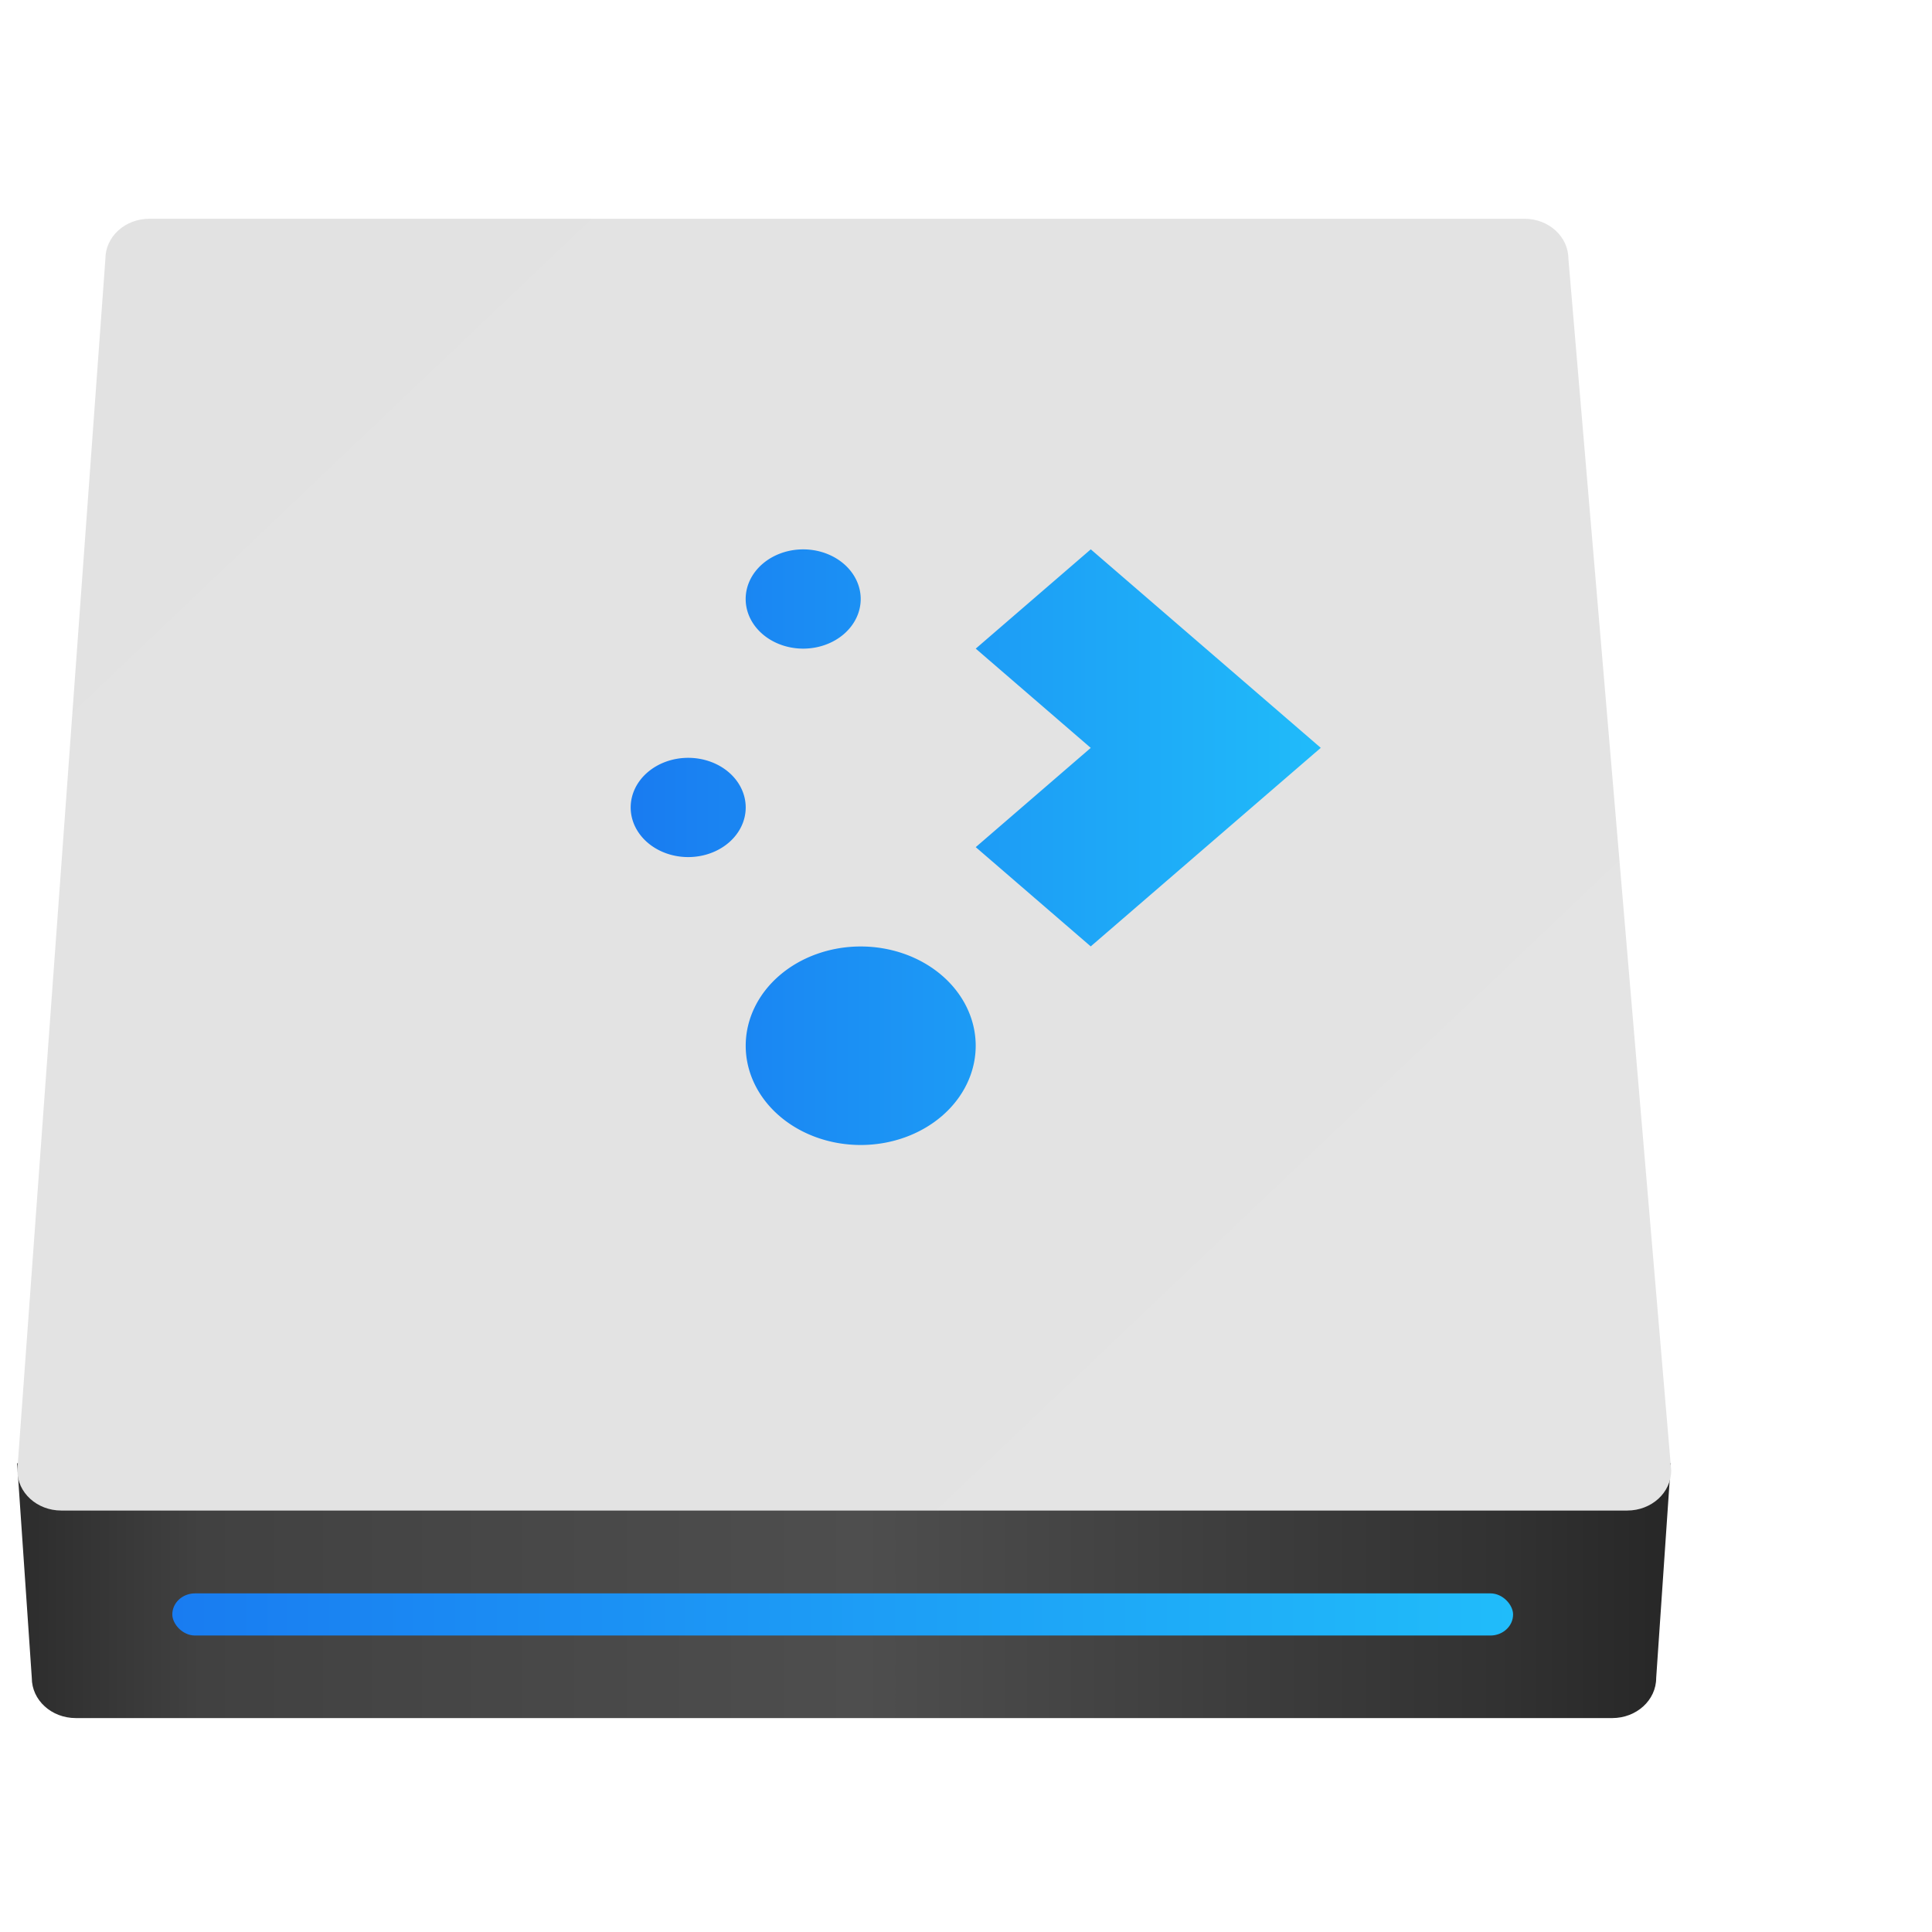 <?xml version="1.0" encoding="UTF-8" standalone="no"?>
<!-- Created with Inkscape (http://www.inkscape.org/) -->

<svg
   xmlns:dc="http://purl.org/dc/elements/1.1/"
   xmlns:cc="http://creativecommons.org/ns#"
   xmlns:rdf="http://www.w3.org/1999/02/22-rdf-syntax-ns#"
   xmlns:svg="http://www.w3.org/2000/svg"
   xmlns="http://www.w3.org/2000/svg"
   xmlns:xlink="http://www.w3.org/1999/xlink"
   xmlns:sodipodi="http://sodipodi.sourceforge.net/DTD/sodipodi-0.dtd"
   xmlns:inkscape="http://www.inkscape.org/namespaces/inkscape"
   width="48"
   height="48"
   id="svg5453"
   version="1.1"
   inkscape:version="0.91 r13725"
   sodipodi:docname="usb-creator-kde.svg">
  <defs
     id="defs5455">
    <linearGradient
       id="linearGradient5425">
      <stop
         id="stop5427"
         offset="0"
         style="stop-color:#e2e2e2;stop-opacity:1" />
      <stop
         id="stop5429"
         offset="1"
         style="stop-color:#e4e4e4;stop-opacity:1" />
    </linearGradient>
    <linearGradient
       id="linearGradient4915">
      <stop
         style="stop-color:#8645a3;stop-opacity:1"
         offset="0"
         id="stop4917" />
      <stop
         id="stop4919"
         offset="1"
         style="stop-color:#d164ff;stop-opacity:1" />
    </linearGradient>
    <linearGradient
       id="linearGradient5617">
      <stop
         id="stop5619"
         offset="0"
         style="stop-color:#9559b6;stop-opacity:1;" />
      <stop
         style="stop-color:#8e44ad;stop-opacity:1;"
         offset="1"
         id="stop5621" />
    </linearGradient>
    <linearGradient
       id="linearGradient3819">
      <stop
         id="stop3821"
         offset="0"
         style="stop-color:#eff0f1;stop-opacity:1;" />
      <stop
         id="stop3823"
         offset="1"
         style="stop-color:#bdc3c7;stop-opacity:1;" />
    </linearGradient>
    <linearGradient
       id="linearGradient5792"
       inkscape:collect="always">
      <stop
         id="stop5794"
         offset="0"
         style="stop-color:#c3c3c3;stop-opacity:1" />
      <stop
         id="stop5796"
         offset="1"
         style="stop-color:#acacac;stop-opacity:1" />
    </linearGradient>
    <linearGradient
       id="linearGradient5482">
      <stop
         style="stop-color:#c8c8c8;stop-opacity:1"
         offset="0"
         id="stop5484" />
      <stop
         style="stop-color:#b7b7b7;stop-opacity:1"
         offset="1"
         id="stop5486" />
    </linearGradient>
    <linearGradient
       id="linearGradient5434">
      <stop
         id="stop5436"
         offset="0"
         style="stop-color:#da4453;stop-opacity:1" />
      <stop
         id="stop5438"
         offset="1"
         style="stop-color:#ff7986;stop-opacity:1" />
    </linearGradient>
    <linearGradient
       inkscape:collect="always"
       id="linearGradient4849">
      <stop
         style="stop-color:#b9b9b9;stop-opacity:1"
         offset="0"
         id="stop4851" />
      <stop
         style="stop-color:#d4d4d4;stop-opacity:1"
         offset="1"
         id="stop4853" />
    </linearGradient>
    <linearGradient
       id="linearGradient4843">
      <stop
         style="stop-color:#a4a4a4;stop-opacity:1"
         offset="0"
         id="stop4845" />
      <stop
         style="stop-color:#c5c5c5;stop-opacity:1"
         offset="1"
         id="stop4847" />
    </linearGradient>
    <linearGradient
       id="linearGradient4737">
      <stop
         style="stop-color:#9e9e9e;stop-opacity:1"
         offset="0"
         id="stop4739" />
      <stop
         style="stop-color:#969696;stop-opacity:1;"
         offset="1"
         id="stop4741" />
    </linearGradient>
    <linearGradient
       id="linearGradient3923">
      <stop
         id="stop3925"
         offset="0"
         style="stop-color:#c8c8c8;stop-opacity:1;" />
      <stop
         id="stop3927"
         offset="1"
         style="stop-color:#969696;stop-opacity:1;" />
    </linearGradient>
    <linearGradient
       id="linearGradient3911">
      <stop
         id="stop3913"
         offset="0"
         style="stop-color:#828282;stop-opacity:1;" />
      <stop
         id="stop3915"
         offset="1"
         style="stop-color:#c8c8c8;stop-opacity:1;" />
    </linearGradient>
    <linearGradient
       id="linearGradient3781">
      <stop
         style="stop-color:#dcdcdc;stop-opacity:1;"
         offset="0"
         id="stop3783" />
      <stop
         style="stop-color:#f0f0f0;stop-opacity:1;"
         offset="1"
         id="stop3785" />
    </linearGradient>
    <linearGradient
       id="linearGradient3780">
      <stop
         id="stop3782"
         offset="0"
         style="stop-color:#b2b2b2;stop-opacity:1" />
      <stop
         id="stop3784"
         offset="1"
         style="stop-color:#afafaf;stop-opacity:1" />
    </linearGradient>
    <linearGradient
       gradientTransform="matrix(0.248,0,0,0.244,433.384,517.171)"
       y2="107.361"
       x2="122.719"
       y1="107.361"
       x1="10.094"
       gradientUnits="userSpaceOnUse"
       id="linearGradient4197"
       xlink:href="#linearGradient3687"
       inkscape:collect="always" />
    <linearGradient
       id="linearGradient3687">
      <stop
         style="stop-color:#2c2c2c;stop-opacity:1"
         offset="0"
         id="stop3689" />
      <stop
         id="stop3691"
         offset="0.111"
         style="stop-color:#414141;stop-opacity:1" />
      <stop
         id="stop3693"
         offset="0.29"
         style="stop-color:#474747;stop-opacity:1" />
      <stop
         id="stop3695"
         offset="0.512"
         style="stop-color:#4e4e4e;stop-opacity:1" />
      <stop
         id="stop3699"
         offset="0.752"
         style="stop-color:#3c3c3c;stop-opacity:1;" />
      <stop
         style="stop-color:#323232;stop-opacity:1"
         offset="0.897"
         id="stop3701" />
      <stop
         style="stop-color:#272727;stop-opacity:1"
         offset="1"
         id="stop3703" />
    </linearGradient>
    <linearGradient
       id="linearGradient3780-6">
      <stop
         style="stop-color:#787878;stop-opacity:1;"
         offset="0"
         id="stop3782-2" />
      <stop
         style="stop-color:#c8c8c8;stop-opacity:1;"
         offset="1"
         id="stop3784-7" />
    </linearGradient>
    <linearGradient
       inkscape:collect="always"
       xlink:href="#linearGradient3923"
       id="linearGradient5478"
       x1="57.289"
       y1="188.156"
       x2="319.022"
       y2="188.156"
       gradientUnits="userSpaceOnUse" />
    <linearGradient
       inkscape:collect="always"
       xlink:href="#linearGradient5792"
       id="linearGradient5758"
       x1="209.555"
       y1="385.206"
       x2="202.583"
       y2="0.063"
       gradientUnits="userSpaceOnUse" />
    <linearGradient
       inkscape:collect="always"
       xlink:href="#linearGradient4849"
       id="linearGradient5762"
       gradientUnits="userSpaceOnUse"
       x1="57.289"
       y1="188.156"
       x2="319.022"
       y2="188.156" />
    <linearGradient
       y2="0.063"
       x2="202.583"
       y1="385.206"
       x1="209.555"
       gradientUnits="userSpaceOnUse"
       id="linearGradient4913"
       xlink:href="#linearGradient5617"
       inkscape:collect="always" />
    <linearGradient
       id="linearGradient4219">
      <stop
         id="stop4221"
         offset="0"
         style="stop-color:#9c4fbd;stop-opacity:1" />
      <stop
         style="stop-color:#db87ff;stop-opacity:1"
         offset="1"
         id="stop4223" />
    </linearGradient>
    <linearGradient
       y2="0.063"
       x2="202.583"
       y1="385.206"
       x1="209.555"
       gradientUnits="userSpaceOnUse"
       id="linearGradient4506"
       xlink:href="#linearGradient4915"
       inkscape:collect="always" />
    <linearGradient
       id="linearGradient4494">
      <stop
         offset="0"
         style="stop-color:#a9a3d4;stop-opacity:1"
         id="stop4496" />
      <stop
         offset="1"
         style="stop-color:#89ec85;stop-opacity:1"
         id="stop4500" />
    </linearGradient>
    <linearGradient
       id="linearGradient3819-3">
      <stop
         id="stop3821-1"
         offset="0"
         style="stop-color:#fffce4;stop-opacity:1" />
      <stop
         id="stop3823-1"
         offset="1"
         style="stop-color:#fafacd;stop-opacity:1" />
    </linearGradient>
    <linearGradient
       id="linearGradient5263">
      <stop
         id="stop5265"
         style="stop-color:#a0d5ff;stop-opacity:1"
         offset="0" />
      <stop
         id="stop5267"
         style="stop-color:#a0d5ff;stop-opacity:1"
         offset="1" />
    </linearGradient>
    <clipPath
       id="clipPath4458">
      <path
         inkscape:connector-curvature="0"
         id="use4460"
         d="m 69.626,12.145 -0.052,0 c -22.727,-0.292 -46.472,4.077 -46.709,4.122 -2.424,0.451 -4.946,2.974 -5.397,5.397 -0.044,0.237 -4.414,23.983 -4.122,46.71 -0.292,22.777 4.078,46.523 4.122,46.761 0.451,2.423 2.974,4.945 5.398,5.398 0.237,0.044 23.982,4.413 46.709,4.121 22.779,0.292 46.524,-4.077 46.761,-4.121 2.423,-0.452 4.946,-2.976 5.398,-5.399 0.044,-0.236 4.413,-23.981 4.121,-46.709 0.292,-22.777 -4.077,-46.523 -4.121,-46.761 -0.453,-2.423 -2.976,-4.946 -5.398,-5.397 -0.238,-0.045 -23.984,-4.414 -46.71,-4.122 z" />
    </clipPath>
    <linearGradient
       id="linearGradient4237">
      <stop
         id="stop4239"
         style="stop-color:#ff594d;stop-opacity:1"
         offset="0" />
      <stop
         id="stop4241"
         style="stop-color:#ff7f76;stop-opacity:1"
         offset="1" />
    </linearGradient>
    <linearGradient
       id="linearGradient4210">
      <stop
         offset="0"
         style="stop-color:#ff584c;stop-opacity:1"
         id="stop4212" />
      <stop
         offset="1"
         style="stop-color:#ff8077;stop-opacity:1"
         id="stop4214" />
    </linearGradient>
    <linearGradient
       id="linearGradient4179">
      <stop
         id="stop4181"
         style="stop-color:#ffee5e;stop-opacity:1"
         offset="0" />
      <stop
         id="stop4183"
         style="stop-color:#feff8b;stop-opacity:1"
         offset="1" />
    </linearGradient>
    <linearGradient
       id="linearGradient4210-3">
      <stop
         id="stop4212-1"
         style="stop-color:#ffce69;stop-opacity:1"
         offset="0" />
      <stop
         id="stop4214-6"
         style="stop-color:#ffce54;stop-opacity:1"
         offset="1" />
    </linearGradient>
    <linearGradient
       id="linearGradient4237-0">
      <stop
         offset="0"
         style="stop-color:#ffee5e;stop-opacity:1"
         id="stop4239-8" />
      <stop
         offset="1"
         style="stop-color:#feff9f;stop-opacity:1"
         id="stop4241-9" />
    </linearGradient>
    <linearGradient
       id="linearGradient4237-2">
      <stop
         offset="0"
         style="stop-color:#ffa0a6;stop-opacity:1"
         id="stop4239-7" />
      <stop
         offset="1"
         style="stop-color:#ffa0a5;stop-opacity:1"
         id="stop4241-2" />
    </linearGradient>
    <linearGradient
       id="linearGradient8311">
      <stop
         id="stop8313"
         style="stop-color:#ce89ff;stop-opacity:1"
         offset="0" />
      <stop
         id="stop8315"
         style="stop-color:#e898ff;stop-opacity:1"
         offset="1" />
    </linearGradient>
    <linearGradient
       id="linearGradient4237-8">
      <stop
         offset="0"
         style="stop-color:#cf8aff;stop-opacity:1"
         id="stop4239-2" />
      <stop
         offset="1"
         style="stop-color:#eaa0ff;stop-opacity:1"
         id="stop4241-3" />
    </linearGradient>
    <linearGradient
       id="linearGradient8311-3">
      <stop
         id="stop8313-0"
         style="stop-color:#ffcc6b;stop-opacity:1"
         offset="0" />
      <stop
         id="stop8315-1"
         style="stop-color:#ffcf98;stop-opacity:1"
         offset="1" />
    </linearGradient>
    <linearGradient
       id="linearGradient4237-3">
      <stop
         offset="0"
         style="stop-color:#ffcc6e;stop-opacity:1"
         id="stop4239-0" />
      <stop
         offset="1"
         style="stop-color:#ffe4a0;stop-opacity:1"
         id="stop4241-7" />
    </linearGradient>
    <linearGradient
       id="linearGradient8311-31">
      <stop
         id="stop8313-2"
         style="stop-color:#f089ff;stop-opacity:1"
         offset="0" />
      <stop
         id="stop8315-6"
         style="stop-color:#ffadea;stop-opacity:1"
         offset="1" />
    </linearGradient>
    <linearGradient
       id="linearGradient4237-6">
      <stop
         offset="0"
         style="stop-color:#f18bfe;stop-opacity:1"
         id="stop4239-22" />
      <stop
         offset="1"
         style="stop-color:#fcc3ff;stop-opacity:1"
         id="stop4241-0" />
    </linearGradient>
    <linearGradient
       id="linearGradient8467">
      <stop
         offset="0"
         style="stop-color:#b9b9b9;stop-opacity:1"
         id="stop8469" />
      <stop
         offset="1"
         style="stop-color:#d1d1d1;stop-opacity:1"
         id="stop8471" />
    </linearGradient>
    <linearGradient
       id="linearGradient8311-5">
      <stop
         id="stop8313-7"
         style="stop-color:#b9b9b9;stop-opacity:1"
         offset="0" />
      <stop
         id="stop8315-3"
         style="stop-color:#d2d2d2;stop-opacity:1"
         offset="1" />
    </linearGradient>
    <linearGradient
       id="linearGradient4237-4">
      <stop
         offset="0"
         style="stop-color:#bababa;stop-opacity:1"
         id="stop4239-9" />
      <stop
         offset="1"
         style="stop-color:#c8c8c8;stop-opacity:1"
         id="stop4241-37" />
    </linearGradient>
    <linearGradient
       id="linearGradient8467-7">
      <stop
         offset="0"
         style="stop-color:#3ec896;stop-opacity:1"
         id="stop8469-4" />
      <stop
         offset="1"
         style="stop-color:#66d9af;stop-opacity:1"
         id="stop8471-7" />
    </linearGradient>
    <linearGradient
       id="linearGradient8311-1">
      <stop
         id="stop8313-9"
         style="stop-color:#494949;stop-opacity:1"
         offset="0" />
      <stop
         id="stop8315-5"
         style="stop-color:#616774;stop-opacity:1"
         offset="1" />
    </linearGradient>
    <linearGradient
       gradientUnits="userSpaceOnUse"
       gradientTransform="scale(1.129,0.886)"
       x1="209.957"
       y1="0"
       x2="209.957"
       y2="116.694"
       id="linearGradient-1">
      <stop
         stop-color="#A7A7A7"
         offset="0%"
         id="stop4884" />
      <stop
         stop-color="#8D8D8D"
         offset="100%"
         id="stop4886" />
    </linearGradient>
    <linearGradient
       gradientUnits="userSpaceOnUse"
       gradientTransform="scale(1.228,0.814)"
       x1="193"
       y1="411.584"
       x2="193"
       y2="105.4"
       id="linearGradient-2">
      <stop
         stop-color="#707070"
         offset="0%"
         id="stop4889" />
      <stop
         stop-color="#ABABAB"
         offset="100%"
         id="stop4891" />
    </linearGradient>
    <linearGradient
       gradientUnits="userSpaceOnUse"
       gradientTransform="scale(1.228,0.814)"
       x1="193"
       y1="70.609"
       x2="193"
       y2="457.423"
       id="linearGradient-3">
      <stop
         stop-color="#000000"
         stop-opacity="0"
         offset="0%"
         id="stop4894" />
      <stop
         stop-color="#000000"
         stop-opacity="0.19"
         offset="100%"
         id="stop4896" />
    </linearGradient>
    <linearGradient
       id="linearGradient4232">
      <stop
         id="stop4234"
         offset="0"
         style="stop-color:#333333;stop-opacity:1" />
      <stop
         id="stop4236"
         offset="1"
         style="stop-color:#4a4a4a;stop-opacity:1" />
    </linearGradient>
    <linearGradient
       id="linearGradient4172">
      <stop
         style="stop-color:#3dc796;stop-opacity:1"
         offset="0"
         id="stop4174" />
      <stop
         style="stop-color:#57d68d;stop-opacity:1"
         offset="1"
         id="stop4176" />
    </linearGradient>
    <linearGradient
       id="linearGradient4233">
      <stop
         id="stop4235"
         offset="0"
         style="stop-color:#212121;stop-opacity:1" />
      <stop
         id="stop4237"
         offset="1"
         style="stop-color:#1d2022;stop-opacity:0" />
    </linearGradient>
    <linearGradient
       id="linearGradient8467-6">
      <stop
         offset="0"
         style="stop-color:#56d8d1;stop-opacity:1"
         id="stop8469-5" />
      <stop
         offset="1"
         style="stop-color:#9df7ee;stop-opacity:1"
         id="stop8471-8" />
    </linearGradient>
    <linearGradient
       id="linearGradient8311-10">
      <stop
         id="stop8313-3"
         style="stop-color:#55d8d1;stop-opacity:1"
         offset="0" />
      <stop
         id="stop8315-8"
         style="stop-color:#66efe7;stop-opacity:1"
         offset="1" />
    </linearGradient>
    <linearGradient
       id="linearGradient8467-8">
      <stop
         offset="0"
         style="stop-color:#dea679;stop-opacity:1"
         id="stop8469-9" />
      <stop
         offset="1"
         style="stop-color:#f7d19d;stop-opacity:1"
         id="stop8471-2" />
    </linearGradient>
    <linearGradient
       id="linearGradient8311-0">
      <stop
         id="stop8313-90"
         style="stop-color:#dda579;stop-opacity:1"
         offset="0" />
      <stop
         id="stop8315-88"
         style="stop-color:#f3bc87;stop-opacity:1"
         offset="1" />
    </linearGradient>
    <linearGradient
       id="linearGradient8467-2">
      <stop
         offset="0"
         style="stop-color:#5fa4d5;stop-opacity:1"
         id="stop8469-6" />
      <stop
         offset="1"
         style="stop-color:#9dc9f7;stop-opacity:1"
         id="stop8471-5" />
    </linearGradient>
    <linearGradient
       id="linearGradient8311-06">
      <stop
         id="stop8313-6"
         style="stop-color:#a9a3d4;stop-opacity:1"
         offset="0" />
      <stop
         offset="0.47"
         style="stop-color:#87baff;stop-opacity:1"
         id="stop4462" />
      <stop
         id="stop8315-2"
         style="stop-color:#89ec85;stop-opacity:1"
         offset="1" />
    </linearGradient>
    <clipPath
       id="clipPath4458-8">
      <path
         d="m 69.626,12.145 -0.052,0 c -22.727,-0.292 -46.472,4.077 -46.709,4.122 -2.424,0.451 -4.946,2.974 -5.397,5.397 -0.044,0.237 -4.414,23.983 -4.122,46.71 -0.292,22.777 4.078,46.523 4.122,46.761 0.451,2.423 2.974,4.945 5.398,5.398 0.237,0.044 23.982,4.413 46.709,4.121 22.779,0.292 46.524,-4.077 46.761,-4.121 2.423,-0.452 4.946,-2.976 5.398,-5.399 0.044,-0.236 4.413,-23.981 4.121,-46.709 0.292,-22.777 -4.077,-46.523 -4.121,-46.761 -0.453,-2.423 -2.976,-4.946 -5.398,-5.397 -0.238,-0.045 -23.984,-4.414 -46.71,-4.122 z"
         id="use4460-9"
         inkscape:connector-curvature="0" />
    </clipPath>
    <linearGradient
       id="linearGradient4232-9">
      <stop
         style="stop-color:#333333;stop-opacity:1"
         offset="0"
         id="stop4234-5" />
      <stop
         style="stop-color:#353535;stop-opacity:1"
         offset="1"
         id="stop4236-1" />
    </linearGradient>
    <linearGradient
       id="linearGradient8311-06-5">
      <stop
         offset="0"
         style="stop-color:#5fa3d4;stop-opacity:1"
         id="stop8313-6-2" />
      <stop
         offset="1"
         style="stop-color:#6bb9ff;stop-opacity:1"
         id="stop8315-2-7" />
    </linearGradient>
    <linearGradient
       inkscape:collect="always"
       xlink:href="#linearGradient3923"
       id="linearGradient5137"
       gradientUnits="userSpaceOnUse"
       x1="57.289"
       y1="188.156"
       x2="319.022"
       y2="188.156" />
    <linearGradient
       inkscape:collect="always"
       xlink:href="#linearGradient3923"
       id="linearGradient5139"
       gradientUnits="userSpaceOnUse"
       x1="57.289"
       y1="188.156"
       x2="319.022"
       y2="188.156" />
    <linearGradient
       inkscape:collect="always"
       xlink:href="#linearGradient3923"
       id="linearGradient5141"
       gradientUnits="userSpaceOnUse"
       x1="57.289"
       y1="188.156"
       x2="319.022"
       y2="188.156" />
    <linearGradient
       inkscape:collect="always"
       xlink:href="#linearGradient3923"
       id="linearGradient5143"
       gradientUnits="userSpaceOnUse"
       x1="57.289"
       y1="188.156"
       x2="319.022"
       y2="188.156" />
    <linearGradient
       inkscape:collect="always"
       xlink:href="#linearGradient3923"
       id="linearGradient5145"
       gradientUnits="userSpaceOnUse"
       x1="57.289"
       y1="188.156"
       x2="319.022"
       y2="188.156" />
    <linearGradient
       inkscape:collect="always"
       xlink:href="#linearGradient3923"
       id="linearGradient5147"
       gradientUnits="userSpaceOnUse"
       x1="57.289"
       y1="188.156"
       x2="319.022"
       y2="188.156" />
    <linearGradient
       inkscape:collect="always"
       xlink:href="#linearGradient3923"
       id="linearGradient5149"
       gradientUnits="userSpaceOnUse"
       x1="57.289"
       y1="188.156"
       x2="319.022"
       y2="188.156" />
    <linearGradient
       inkscape:collect="always"
       xlink:href="#linearGradient3923"
       id="linearGradient5151"
       gradientUnits="userSpaceOnUse"
       x1="57.289"
       y1="188.156"
       x2="319.022"
       y2="188.156" />
    <linearGradient
       inkscape:collect="always"
       xlink:href="#linearGradient3923"
       id="linearGradient5153"
       gradientUnits="userSpaceOnUse"
       x1="57.289"
       y1="188.156"
       x2="319.022"
       y2="188.156" />
    <linearGradient
       inkscape:collect="always"
       xlink:href="#linearGradient3923"
       id="linearGradient5155"
       gradientUnits="userSpaceOnUse"
       x1="57.289"
       y1="188.156"
       x2="319.022"
       y2="188.156" />
    <linearGradient
       inkscape:collect="always"
       xlink:href="#linearGradient3923"
       id="linearGradient5157"
       gradientUnits="userSpaceOnUse"
       x1="57.289"
       y1="188.156"
       x2="319.022"
       y2="188.156" />
    <linearGradient
       inkscape:collect="always"
       xlink:href="#linearGradient3923"
       id="linearGradient5159"
       gradientUnits="userSpaceOnUse"
       x1="57.289"
       y1="188.156"
       x2="319.022"
       y2="188.156" />
    <linearGradient
       inkscape:collect="always"
       xlink:href="#linearGradient3923"
       id="linearGradient5161"
       gradientUnits="userSpaceOnUse"
       x1="57.289"
       y1="188.156"
       x2="319.022"
       y2="188.156" />
    <linearGradient
       inkscape:collect="always"
       xlink:href="#linearGradient3923"
       id="linearGradient5163"
       gradientUnits="userSpaceOnUse"
       x1="57.289"
       y1="188.156"
       x2="319.022"
       y2="188.156" />
    <linearGradient
       inkscape:collect="always"
       xlink:href="#linearGradient3923"
       id="linearGradient5165"
       gradientUnits="userSpaceOnUse"
       x1="57.289"
       y1="188.156"
       x2="319.022"
       y2="188.156" />
    <linearGradient
       inkscape:collect="always"
       xlink:href="#linearGradient4849"
       id="linearGradient5167"
       gradientUnits="userSpaceOnUse"
       x1="57.289"
       y1="188.156"
       x2="319.022"
       y2="188.156" />
    <linearGradient
       inkscape:collect="always"
       xlink:href="#linearGradient4849"
       id="linearGradient5169"
       gradientUnits="userSpaceOnUse"
       x1="57.289"
       y1="188.156"
       x2="319.022"
       y2="188.156" />
    <linearGradient
       inkscape:collect="always"
       xlink:href="#linearGradient4849"
       id="linearGradient5171"
       gradientUnits="userSpaceOnUse"
       x1="57.289"
       y1="188.156"
       x2="319.022"
       y2="188.156" />
    <linearGradient
       inkscape:collect="always"
       xlink:href="#linearGradient4849"
       id="linearGradient5173"
       gradientUnits="userSpaceOnUse"
       x1="57.289"
       y1="188.156"
       x2="319.022"
       y2="188.156" />
    <linearGradient
       inkscape:collect="always"
       xlink:href="#linearGradient4849"
       id="linearGradient5175"
       gradientUnits="userSpaceOnUse"
       x1="57.289"
       y1="188.156"
       x2="319.022"
       y2="188.156" />
    <linearGradient
       inkscape:collect="always"
       xlink:href="#linearGradient4849"
       id="linearGradient5177"
       gradientUnits="userSpaceOnUse"
       x1="57.289"
       y1="188.156"
       x2="319.022"
       y2="188.156" />
    <linearGradient
       inkscape:collect="always"
       xlink:href="#linearGradient4849"
       id="linearGradient5179"
       gradientUnits="userSpaceOnUse"
       x1="57.289"
       y1="188.156"
       x2="319.022"
       y2="188.156" />
    <linearGradient
       inkscape:collect="always"
       xlink:href="#linearGradient4849"
       id="linearGradient5181"
       gradientUnits="userSpaceOnUse"
       x1="57.289"
       y1="188.156"
       x2="319.022"
       y2="188.156" />
    <linearGradient
       inkscape:collect="always"
       xlink:href="#linearGradient4849"
       id="linearGradient5183"
       gradientUnits="userSpaceOnUse"
       x1="57.289"
       y1="188.156"
       x2="319.022"
       y2="188.156" />
    <linearGradient
       inkscape:collect="always"
       xlink:href="#linearGradient4849"
       id="linearGradient5185"
       gradientUnits="userSpaceOnUse"
       x1="57.289"
       y1="188.156"
       x2="319.022"
       y2="188.156" />
    <linearGradient
       inkscape:collect="always"
       xlink:href="#linearGradient4849"
       id="linearGradient5187"
       gradientUnits="userSpaceOnUse"
       x1="57.289"
       y1="188.156"
       x2="319.022"
       y2="188.156" />
    <linearGradient
       inkscape:collect="always"
       xlink:href="#linearGradient4849"
       id="linearGradient5189"
       gradientUnits="userSpaceOnUse"
       x1="57.289"
       y1="188.156"
       x2="319.022"
       y2="188.156" />
    <linearGradient
       inkscape:collect="always"
       xlink:href="#linearGradient4849"
       id="linearGradient5191"
       gradientUnits="userSpaceOnUse"
       x1="57.289"
       y1="188.156"
       x2="319.022"
       y2="188.156" />
    <linearGradient
       inkscape:collect="always"
       xlink:href="#linearGradient4849"
       id="linearGradient5193"
       gradientUnits="userSpaceOnUse"
       x1="57.289"
       y1="188.156"
       x2="319.022"
       y2="188.156" />
    <linearGradient
       inkscape:collect="always"
       xlink:href="#linearGradient4915"
       id="linearGradient5209"
       gradientUnits="userSpaceOnUse"
       x1="209.555"
       y1="385.206"
       x2="202.583"
       y2="0.063" />
    <linearGradient
       inkscape:collect="always"
       xlink:href="#linearGradient4915"
       id="linearGradient5211"
       gradientUnits="userSpaceOnUse"
       x1="209.555"
       y1="385.206"
       x2="202.583"
       y2="0.063" />
    <linearGradient
       inkscape:collect="always"
       xlink:href="#linearGradient5617"
       id="linearGradient5213"
       gradientUnits="userSpaceOnUse"
       x1="209.555"
       y1="385.206"
       x2="202.583"
       y2="0.063" />
    <linearGradient
       inkscape:collect="always"
       xlink:href="#linearGradient5425"
       id="linearGradient5415"
       x1="433.427"
       y1="516.095"
       x2="462.959"
       y2="544.888"
       gradientUnits="userSpaceOnUse" />
    <linearGradient
       inkscape:collect="always"
       xlink:href="#linearGradient4143"
       id="linearGradient5423"
       x1="438.516"
       y1="543.831"
       x2="461.198"
       y2="543.831"
       gradientUnits="userSpaceOnUse" />
    <linearGradient
       id="linearGradient4143"
       inkscape:collect="always">
      <stop
         id="stop4145"
         offset="0"
         style="stop-color:#197cf1;stop-opacity:1" />
      <stop
         id="stop4147"
         offset="1"
         style="stop-color:#20bcfa;stop-opacity:1" />
    </linearGradient>
    <linearGradient
       inkscape:collect="always"
       xlink:href="#linearGradient4143"
       id="linearGradient5551"
       x1="358.205"
       y1="525.185"
       x2="374.236"
       y2="525.185"
       gradientUnits="userSpaceOnUse"
       gradientTransform="matrix(1.07,0,0,0.923,-25.6,40.297)" />
  </defs>
  <sodipodi:namedview
     id="base"
     pagecolor="#ffffff"
     bordercolor="#666666"
     borderopacity="1.0"
     inkscape:pageopacity="0"
     inkscape:pageshadow="2"
     inkscape:zoom="7.178123"
     inkscape:cx="45.011741"
     inkscape:cy="23.672754"
     inkscape:document-units="px"
     inkscape:current-layer="layer1-7"
     showgrid="true"
     fit-margin-top="0"
     fit-margin-left="0"
     fit-margin-right="0"
     fit-margin-bottom="0"
     inkscape:window-width="1366"
     inkscape:window-height="702"
     inkscape:window-x="0"
     inkscape:window-y="0"
     inkscape:window-maximized="1"
     inkscape:showpageshadow="false"
     borderlayer="true"
     showguides="true">
    <inkscape:grid
       type="xygrid"
       id="grid4063" />
    <sodipodi:guide
       position="1.1650391e-05,48"
       orientation="4,0"
       id="guide4146" />
    <sodipodi:guide
       position="1.1650391e-05,44"
       orientation="0,48"
       id="guide4148" />
    <sodipodi:guide
       position="48,44"
       orientation="-4,0"
       id="guide4150" />
    <sodipodi:guide
       position="-305,145"
       orientation="0,-48"
       id="guide4152" />
    <sodipodi:guide
       position="1.1650391e-05,4"
       orientation="4,0"
       id="guide4154" />
    <sodipodi:guide
       position="1.1650391e-05,2.6367188e-05"
       orientation="0,48"
       id="guide4156" />
    <sodipodi:guide
       position="48,2.6367188e-05"
       orientation="-4,0"
       id="guide4158" />
    <sodipodi:guide
       position="48,4"
       orientation="0,-48"
       id="guide4160" />
    <sodipodi:guide
       position="48,48"
       orientation="0,-4"
       id="guide4162" />
    <sodipodi:guide
       position="44,48"
       orientation="48,0"
       id="guide4164" />
    <sodipodi:guide
       position="44,2.6367188e-05"
       orientation="0,4"
       id="guide4166" />
    <sodipodi:guide
       position="48,2.6367188e-05"
       orientation="-48,0"
       id="guide4168" />
    <sodipodi:guide
       position="4,48"
       orientation="0,-4"
       id="guide4170" />
    <sodipodi:guide
       position="4.2167969e-05,48"
       orientation="48,0"
       id="guide4172" />
    <sodipodi:guide
       position="4.2167969e-05,2.6367188e-05"
       orientation="0,4"
       id="guide4174" />
    <sodipodi:guide
       position="4,2.6367188e-05"
       orientation="-48,0"
       id="guide4176" />
    <sodipodi:guide
       position="20,44"
       orientation="40,0"
       id="guide4153" />
    <sodipodi:guide
       position="20,4"
       orientation="0,8"
       id="guide4155" />
    <sodipodi:guide
       position="28,4"
       orientation="-40,0"
       id="guide4157" />
    <sodipodi:guide
       position="28,44"
       orientation="0,-8"
       id="guide4159" />
  </sodipodi:namedview>
  <g
     inkscape:label="Capa 1"
     inkscape:groupmode="layer"
     id="layer1"
     transform="translate(-384.571,-499.798)">
    <g
       id="layer1-4"
       inkscape:label="Capa 1"
       transform="translate(42.338,-3.025)">
      <g
         inkscape:label="Capa 1"
         id="layer1-2"
         transform="translate(24.144,-6.299)">
        <flowRoot
           xml:space="preserve"
           id="flowRoot4170"
           style="font-style:normal;font-variant:normal;font-weight:normal;font-stretch:normal;font-size:10px;line-height:125%;font-family:sans-serif;-inkscape-font-specification:'sans-serif, Normal';text-align:start;letter-spacing:0px;word-spacing:0px;writing-mode:lr-tb;text-anchor:start;fill:#000000;fill-opacity:1;stroke:none"
           transform="translate(389.571,520.798)"><flowRegion
             id="flowRegion4172"><rect
               id="rect4174"
               width="27"
               height="15"
               x="22"
               y="3" /></flowRegion><flowPara
             id="flowPara4176">Plasm</flowPara></flowRoot>        <g
           id="g4856"
           transform="translate(-140.173,-8.139)">
          <g
             transform="translate(90.709,8.114)"
             id="g5522">
            <g
               id="g5408"
               transform="matrix(0.016,-1.1115667e-4,8.7994552e-5,0.012,452.524,526.326)"
               style="fill:url(#linearGradient5478);fill-opacity:1">
              <g
                 id="g5372"
                 style="fill:url(#linearGradient5137);fill-opacity:1" />
              <g
                 id="g5374"
                 style="fill:url(#linearGradient5139);fill-opacity:1" />
              <g
                 id="g5376"
                 style="fill:url(#linearGradient5141);fill-opacity:1" />
              <g
                 id="g5378"
                 style="fill:url(#linearGradient5143);fill-opacity:1" />
              <g
                 id="g5380"
                 style="fill:url(#linearGradient5145);fill-opacity:1" />
              <g
                 id="g5382"
                 style="fill:url(#linearGradient5147);fill-opacity:1" />
              <g
                 id="g5384"
                 style="fill:url(#linearGradient5149);fill-opacity:1" />
              <g
                 id="g5386"
                 style="fill:url(#linearGradient5151);fill-opacity:1" />
              <g
                 id="g5388"
                 style="fill:url(#linearGradient5153);fill-opacity:1" />
              <g
                 id="g5390"
                 style="fill:url(#linearGradient5155);fill-opacity:1" />
              <g
                 id="g5392"
                 style="fill:url(#linearGradient5157);fill-opacity:1" />
              <g
                 id="g5394"
                 style="fill:url(#linearGradient5159);fill-opacity:1" />
              <g
                 id="g5396"
                 style="fill:url(#linearGradient5161);fill-opacity:1" />
              <g
                 id="g5398"
                 style="fill:url(#linearGradient5163);fill-opacity:1" />
              <g
                 id="g5400"
                 style="fill:url(#linearGradient5165);fill-opacity:1" />
            </g>
            <g
               style="fill:url(#linearGradient5758);fill-opacity:1"
               transform="matrix(0.015,0,0,0.015,453.511,524.896)"
               id="g5734">
              <g
                 style="fill:url(#linearGradient5167);fill-opacity:1"
                 id="g5698" />
              <g
                 style="fill:url(#linearGradient5169);fill-opacity:1"
                 id="g5700" />
              <g
                 style="fill:url(#linearGradient5171);fill-opacity:1"
                 id="g5702" />
              <g
                 style="fill:url(#linearGradient5173);fill-opacity:1"
                 id="g5704" />
              <g
                 style="fill:url(#linearGradient5175);fill-opacity:1"
                 id="g5706" />
              <g
                 style="fill:url(#linearGradient5177);fill-opacity:1"
                 id="g5708" />
              <g
                 style="fill:url(#linearGradient5179);fill-opacity:1"
                 id="g5710" />
              <g
                 style="fill:url(#linearGradient5181);fill-opacity:1"
                 id="g5712" />
              <g
                 style="fill:url(#linearGradient5183);fill-opacity:1"
                 id="g5714" />
              <g
                 style="fill:url(#linearGradient5185);fill-opacity:1"
                 id="g5716" />
              <g
                 style="fill:url(#linearGradient5187);fill-opacity:1"
                 id="g5718" />
              <g
                 style="fill:url(#linearGradient5189);fill-opacity:1"
                 id="g5720" />
              <g
                 style="fill:url(#linearGradient5191);fill-opacity:1"
                 id="g5722" />
              <g
                 style="fill:url(#linearGradient5193);fill-opacity:1"
                 id="g5724" />
              <g
                 style="fill:url(#linearGradient5762);fill-opacity:1"
                 id="g5726" />
            </g>
            <g
               id="g4906"
               style="fill:url(#linearGradient4913);fill-opacity:1"
               transform="matrix(0.005,0,0,0.004,428.015,529.859)">
              <g
                 id="g5120"
                 style="fill:url(#linearGradient5213)"
                 transform="matrix(1.179,0,0,1.179,-4317.762,391.079)">
                <g
                   id="g4259"
                   transform="matrix(53.036,0,0,61.477,991.414,-5488.139)"
                   style="fill:url(#linearGradient4506);fill-opacity:1">
                  <g
                     id="g4457"
                     style="fill:url(#linearGradient5211)"
                     transform="matrix(1.083,0,0,1.083,-152.7,-17.174)">
                    <g
                       transform="matrix(1.061,0,0,1.061,-3.939,0.019)"
                       style="fill:url(#linearGradient5209)"
                       id="g4614">
                      <path
                         sodipodi:nodetypes="ccccccc"
                         id="rect3001"
                         d="m 435.891,541.073 0.248,3.915 c 0,0.406 0.332,0.733 0.745,0.733 l 25.99,0 c 0.413,0 0.745,-0.327 0.745,-0.733 l 0.248,-3.915 -27.978,0 z"
                         style="fill:url(#linearGradient4197);fill-opacity:1;stroke:none"
                         inkscape:connector-curvature="0"
                         transform="matrix(4.088,0,0,4.088,-1768.608,-2077.027)" />
                      <path
                         style="fill:url(#linearGradient5415);fill-opacity:1;stroke:none;stroke-width:0.188;stroke-miterlimit:4;stroke-dasharray:none"
                         d="m 438.129,518.369 23.26,0 c 0.413,0 0.745,0.327 0.745,0.733 l 1.739,22.1 c 0,0.406 -0.332,0.733 -0.745,0.733 l -26.489,0 c -0.413,0 -0.745,-0.327 -0.745,-0.733 l 1.49,-22.1 c 0,-0.406 0.332,-0.733 0.745,-0.733 z"
                         id="path3776"
                         sodipodi:nodetypes="ccccccccc"
                         inkscape:connector-curvature="0"
                         transform="matrix(4.088,0,0,4.088,-1768.608,-2077.027)" />
                      <rect
                         ry="0.384"
                         y="543.446"
                         x="438.516"
                         height="0.769"
                         width="22.682"
                         id="rect4727"
                         style="opacity:1;fill:url(#linearGradient5423);fill-opacity:1.0;stroke:none;stroke-width:0.2;stroke-linecap:round;stroke-linejoin:round;stroke-miterlimit:4;stroke-dasharray:none;stroke-opacity:1"
                         transform="matrix(4.088,0,0,4.088,-1768.608,-2077.027)" />
                    </g>
                  </g>
                </g>
              </g>
            </g>
          </g>
        </g>
      </g>
    </g>
    <g
       id="layer1-7"
       inkscape:label="Capa 1"
       transform="translate(42.731,-4.28)">
      <path
         id="path4343"
         d="m 361.795,517.727 a 1.429,1.233 0 0 0 -1.429,1.233 1.429,1.233 0 0 0 1.429,1.233 1.429,1.233 0 0 0 1.429,-1.233 1.429,1.233 0 0 0 -1.429,-1.233 z m 7.144,0 -2.857,2.466 2.857,2.466 -2.857,2.466 2.857,2.466 5.715,-4.933 -5.715,-4.933 z m -10.001,5.179 a 1.429,1.233 0 0 0 -1.429,1.233 1.429,1.233 0 0 0 1.429,1.233 1.429,1.233 0 0 0 1.429,-1.233 1.429,1.233 0 0 0 -1.429,-1.233 z m 4.286,4.687 a 2.857,2.466 0 0 0 -2.857,2.466 2.857,2.466 0 0 0 2.857,2.466 2.857,2.466 0 0 0 2.857,-2.466 2.857,2.466 0 0 0 -2.857,-2.466 z"
         style="fill:url(#linearGradient5551);fill-opacity:1;fill-rule:evenodd;stroke:none;stroke-width:1px;stroke-linecap:butt;stroke-linejoin:miter;stroke-opacity:1"
         inkscape:connector-curvature="0" />
    </g>
  </g>
</svg>
